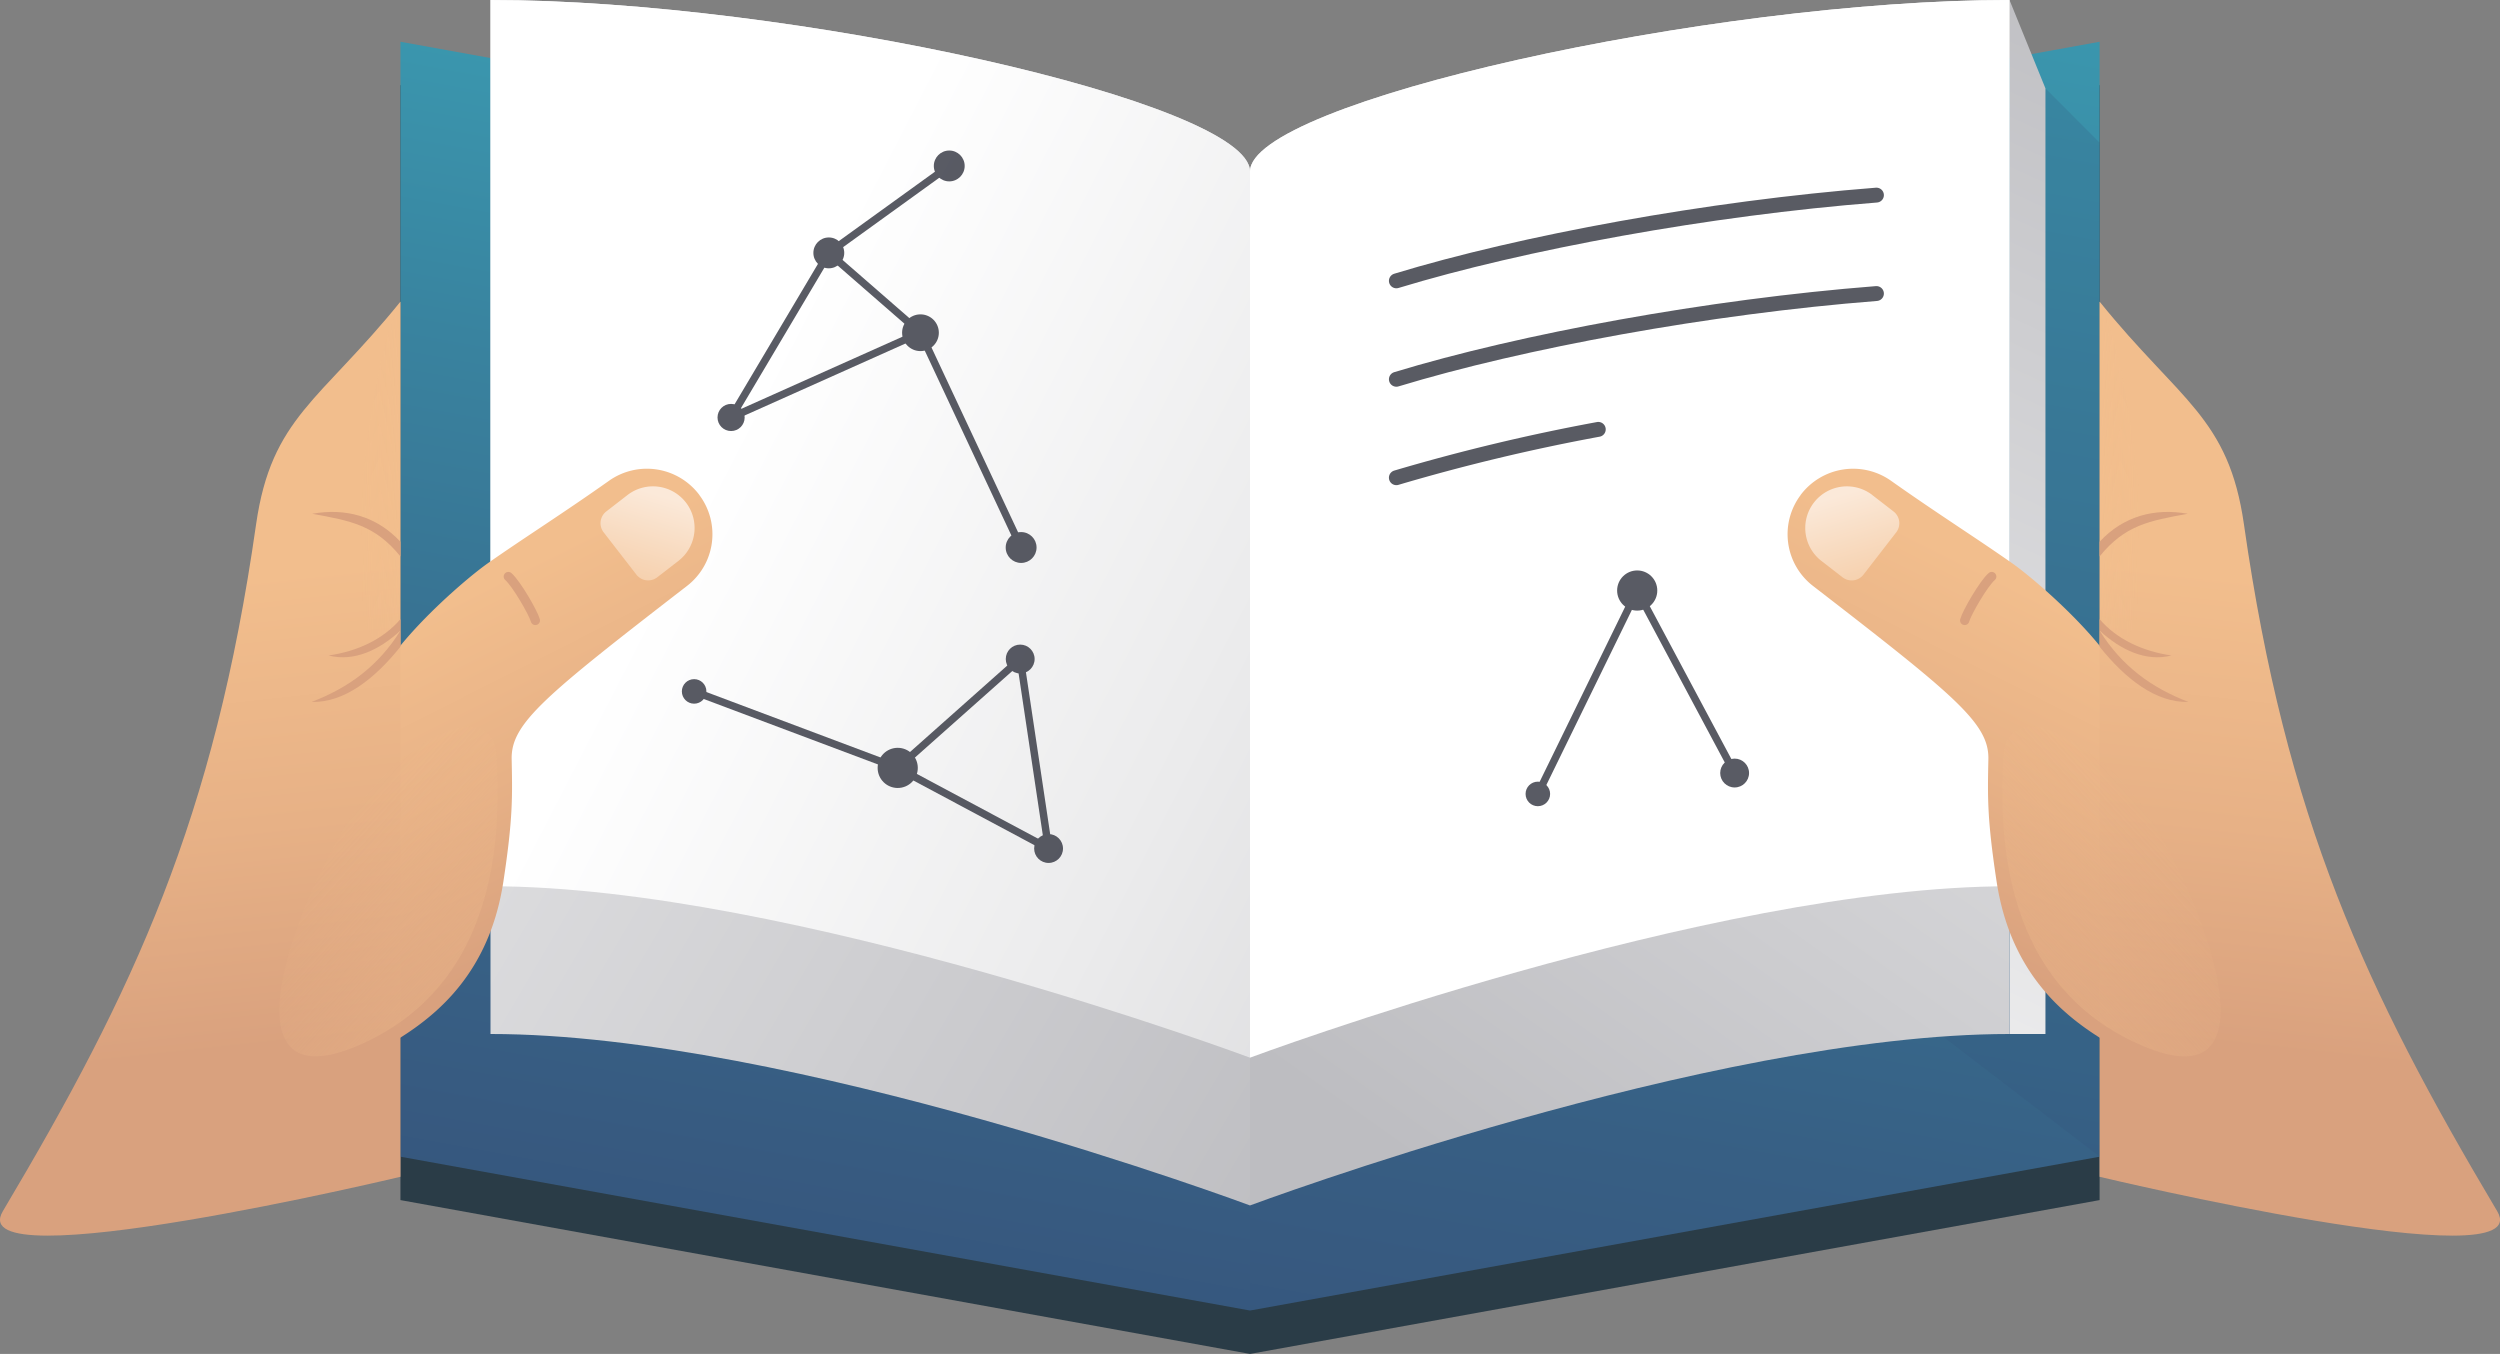<svg xmlns="http://www.w3.org/2000/svg" xmlns:xlink="http://www.w3.org/1999/xlink" viewBox="0 0 672.32 364.11"><rect x="0" y="0" width="672.32" height="364.11" fill="#808080" stroke="none"/><defs><style>.cls-1{isolation:isolate;}.cls-2{fill:#2a3c47;}.cls-3{fill:url(#linear-gradient);}.cls-4{fill:url(#linear-gradient-2);}.cls-5{fill:url(#linear-gradient-3);}.cls-6{fill:url(#linear-gradient-4);}.cls-7{fill:#36527a;opacity:0.2;}.cls-17,.cls-20,.cls-24,.cls-26,.cls-7{mix-blend-mode:multiply;}.cls-8{fill:url(#linear-gradient-5);}.cls-9{fill:url(#linear-gradient-6);}.cls-10{fill:#fff;}.cls-11,.cls-13,.cls-21{fill:none;}.cls-11,.cls-13{stroke:#30323d;}.cls-11,.cls-21{stroke-linecap:round;stroke-linejoin:round;}.cls-11{stroke-width:4px;}.cls-11,.cls-12{opacity:0.8;}.cls-13{stroke-miterlimit:10;stroke-width:2px;}.cls-14{fill:#30323d;}.cls-15{fill:url(#linear-gradient-7);}.cls-16{fill:url(#linear-gradient-8);}.cls-17,.cls-20,.cls-24,.cls-26{opacity:0.3;}.cls-17{fill:url(#linear-gradient-9);}.cls-18{fill:url(#linear-gradient-10);}.cls-19{fill:#d9a17e;}.cls-20{fill:url(#linear-gradient-11);}.cls-21{stroke:#d9a17e;stroke-width:2.5px;}.cls-22{fill:url(#linear-gradient-12);}.cls-23{fill:url(#linear-gradient-13);}.cls-24{fill:url(#linear-gradient-14);}.cls-25{fill:url(#linear-gradient-15);}.cls-26{fill:url(#linear-gradient-16);}</style><linearGradient id="linear-gradient" x1="188.4" y1="365.03" x2="302.16" y2="-256.61" gradientUnits="userSpaceOnUse"><stop offset="0" stop-color="#36527a"/><stop offset="0.14" stop-color="#375f84"/><stop offset="0.41" stop-color="#39839f"/><stop offset="0.76" stop-color="#3cbbca"/><stop offset="1" stop-color="#3fe5e9"/></linearGradient><linearGradient id="linear-gradient-2" x1="-50.25" y1="-7.09" x2="397.33" y2="255.91" gradientUnits="userSpaceOnUse"><stop offset="0" stop-color="#fff"/><stop offset="1" stop-color="#bdbdc1"/></linearGradient><linearGradient id="linear-gradient-3" x1="133.89" y1="88.12" x2="571.57" y2="313.68" gradientUnits="userSpaceOnUse"><stop offset="0.14" stop-color="#fff"/><stop offset="0.44" stop-color="#ebebec"/><stop offset="1" stop-color="#bdbdc1"/></linearGradient><linearGradient id="linear-gradient-4" x1="407.64" y1="415.51" x2="552.74" y2="-377.42" xlink:href="#linear-gradient"/><linearGradient id="linear-gradient-5" x1="437.32" y1="370.04" x2="607.63" y2="5.5" xlink:href="#linear-gradient-2"/><linearGradient id="linear-gradient-6" x1="602.84" y1="-70.49" x2="346.83" y2="290.12" xlink:href="#linear-gradient-2"/><linearGradient id="linear-gradient-7" x1="550.18" y1="161.07" x2="508.25" y2="244.19" gradientUnits="userSpaceOnUse"><stop offset="0" stop-color="#f2be8d"/><stop offset="0.53" stop-color="#e7b186"/><stop offset="1" stop-color="#d9a17e"/></linearGradient><linearGradient id="linear-gradient-8" x1="623.73" y1="156.66" x2="609.92" y2="282.99" xlink:href="#linear-gradient-7"/><linearGradient id="linear-gradient-9" x1="564.84" y1="127.69" x2="575.46" y2="127.85" gradientUnits="userSpaceOnUse"><stop offset="0" stop-color="#f2be8d"/><stop offset="0.2" stop-color="#f2be8d" stop-opacity="0.76"/><stop offset="0.49" stop-color="#f2be8d" stop-opacity="0.44"/><stop offset="0.73" stop-color="#f2be8d" stop-opacity="0.2"/><stop offset="0.91" stop-color="#f2be8d" stop-opacity="0.06"/><stop offset="1" stop-color="#f2be8d" stop-opacity="0"/></linearGradient><linearGradient id="linear-gradient-10" x1="497.34" y1="123.52" x2="531.08" y2="147.28" gradientTransform="translate(-7.12 12.14)" gradientUnits="userSpaceOnUse"><stop offset="0" stop-color="#fbe9d9"/><stop offset="1" stop-color="#f2be8d"/></linearGradient><linearGradient id="linear-gradient-11" x1="586.33" y1="222.56" x2="547.57" y2="257.57" gradientUnits="userSpaceOnUse"><stop offset="0" stop-color="#f2be8d" stop-opacity="0"/><stop offset="0.09" stop-color="#f2be8d" stop-opacity="0.06"/><stop offset="0.27" stop-color="#f2be8d" stop-opacity="0.2"/><stop offset="0.51" stop-color="#f2be8d" stop-opacity="0.44"/><stop offset="0.8" stop-color="#f2be8d" stop-opacity="0.76"/><stop offset="1" stop-color="#f2be8d"/></linearGradient><linearGradient id="linear-gradient-12" x1="-640.06" y1="161.07" x2="-681.98" y2="244.19" gradientTransform="matrix(-1, 0, 0, 1, -517.91, 0)" xlink:href="#linear-gradient-7"/><linearGradient id="linear-gradient-13" x1="-566.51" y1="156.66" x2="-580.31" y2="282.99" gradientTransform="matrix(-1, 0, 0, 1, -517.91, 0)" xlink:href="#linear-gradient-7"/><linearGradient id="linear-gradient-14" x1="-625.4" y1="127.69" x2="-614.78" y2="127.85" gradientTransform="matrix(-1, 0, 0, 1, -517.91, 0)" xlink:href="#linear-gradient-9"/><linearGradient id="linear-gradient-15" x1="-443.83" y1="852.12" x2="-410.09" y2="875.88" gradientTransform="matrix(1, 0, 0, -1, 612.92, 1000.41)" xlink:href="#linear-gradient-10"/><linearGradient id="linear-gradient-16" x1="-603.9" y1="222.56" x2="-642.67" y2="257.57" gradientTransform="matrix(-1, 0, 0, 1, -517.91, 0)" xlink:href="#linear-gradient-11"/></defs><title>book with hand</title><g class="cls-1"><g id="Layer_2" data-name="Layer 2"><g id="book"><polygon class="cls-2" points="107.69 322.74 336.16 364.11 336.16 64.27 107.69 22.89 107.69 322.74"/><polygon class="cls-3" points="107.69 311.07 336.16 352.44 336.16 52.6 107.69 11.23 107.69 311.07"/><path class="cls-4" d="M131.91,278.07c80.64,0,204.25,46.11,204.25,46.11V46.11C336.16,27.57,212.55,0,131.91,0Z"/><path class="cls-5" d="M131.91,238.34c80.64,0,204.25,46.1,204.25,46.1V46.11C336.16,27.57,212.55,0,131.91,0Z"/><polygon class="cls-2" points="564.64 322.74 336.16 364.11 336.16 64.27 564.64 22.89 564.64 322.74"/><polygon class="cls-6" points="564.64 311.07 336.16 352.44 336.16 52.6 564.64 11.23 564.64 311.07"/><polygon class="cls-7" points="550.08 23.77 564.64 38.36 564.64 311.07 507.79 267.45 550.08 23.77"/><polygon class="cls-8" points="540.41 0 550.08 23.77 550.08 278.07 540.41 278.07 540.41 0"/><path class="cls-9" d="M540.41,278.07c-80.63,0-204.25,46.11-204.25,46.11V46.11C336.16,27.57,459.78,0,540.41,0Z"/><path class="cls-10" d="M540.41,238.34c-80.63,0-204.25,46.1-204.25,46.1V46.11C336.16,27.57,459.78,0,540.41,0Z"/><path class="cls-11" d="M375.52,75.53c33.75-10.28,84-19.54,129.11-23.06"/><path class="cls-11" d="M375.52,102c33.75-10.27,84-19.53,129.11-23.06"/><path class="cls-11" d="M375.52,128.47a531.11,531.11,0,0,1,54.3-13"/><g class="cls-12"><line class="cls-13" x1="196.61" y1="112.27" x2="247.54" y2="89.48"/><line class="cls-13" x1="222.89" y1="68.01" x2="255.28" y2="44.63"/><line class="cls-13" x1="247.54" y1="89.48" x2="222.89" y2="68.01"/><line class="cls-13" x1="274.61" y1="147.24" x2="247.54" y2="89.48"/><line class="cls-13" x1="196.61" y1="112.27" x2="222.89" y2="68.01"/><circle class="cls-14" cx="196.61" cy="112.27" r="3.65"/><circle class="cls-14" cx="274.61" cy="147.24" r="4.15"/><circle class="cls-14" cx="247.54" cy="89.48" r="4.94"/><circle class="cls-14" cx="222.89" cy="68.01" r="4.15"/><circle class="cls-14" cx="255.28" cy="44.63" r="4.15"/></g><g class="cls-12"><line class="cls-13" x1="241.42" y1="206.51" x2="186.67" y2="185.94"/><line class="cls-13" x1="281.99" y1="228.19" x2="274.36" y2="177.23"/><line class="cls-13" x1="274.36" y1="177.23" x2="241.42" y2="206.51"/><line class="cls-13" x1="281.99" y1="228.19" x2="241.42" y2="206.51"/><circle class="cls-14" cx="186.67" cy="185.94" r="3.3"/><circle class="cls-14" cx="274.36" cy="177.23" r="3.88"/><circle class="cls-14" cx="241.42" cy="206.51" r="5.4"/><circle class="cls-14" cx="281.99" cy="228.19" r="3.88"/></g><g class="cls-12"><line class="cls-13" x1="440.29" y1="158.81" x2="413.57" y2="213.51"/><line class="cls-13" x1="466.49" y1="207.89" x2="440.29" y2="158.81"/><circle class="cls-14" cx="413.57" cy="213.51" r="3.3"/><circle class="cls-14" cx="440.29" cy="158.81" r="5.4"/><circle class="cls-14" cx="466.49" cy="207.89" r="3.88"/></g></g><g id="hands"><path class="cls-15" d="M484.23,133.15a17.56,17.56,0,0,0,3.32,24.41c38.37,29.65,47.37,37,47.18,46.59-.21,10.21-.35,16,2.2,32.83,4.25,28,22,38.86,32.58,45,1-16.12,3.63-88.9,2.92-94.18-1.54-11.56-24.17-31.33-31.39-36.39-9.49-6.66-20.31-13.49-32.48-22.11a17.66,17.66,0,0,0-24.33,3.82Z"/><path class="cls-16" d="M564.64,81.12c21.63,26.78,34.71,31.09,38.82,59.9,11.3,79.28,32.66,125.08,68.11,184.71,11.28,19-106.93-9.26-106.93-9.26Z"/><path class="cls-17" d="M564.64,81.12c8.06,15.59,12,60.95,12,71.37s-3.49,24.27-12,21.42Z"/><path class="cls-18" d="M496.72,130.78h7.2a4,4,0,0,1,4,4v14.39a4,4,0,0,1-4,4h-7.2a11.2,11.2,0,0,1-11.2-11.2v0a11.2,11.2,0,0,1,11.2-11.2Z" transform="translate(190.85 -274.36) rotate(37.75)"/><path class="cls-19" d="M564.64,173.91c6.91,8.64,15.12,15.1,23.89,14.86-9.89-3.79-17.92-9.59-23.89-19.19Z"/><path class="cls-19" d="M564.64,169.58c5.73,5.28,12.51,8.44,19.34,6.7-7.63-1.1-14.7-4.32-19.34-9.78Z"/><path class="cls-19" d="M564.64,145.7c6.39-6.91,14.81-9.14,23.73-7.53-10.42,1.89-16.92,3.06-23.73,11.47Z"/><path class="cls-20" d="M538.73,203.9c-.46,14-3.37,59.54,36.94,77.13,41.17,18,13.3-48.46-1.77-67.08S539.24,188.54,538.73,203.9Z"/><path class="cls-21" d="M535.63,155.05c-2.18,1.88-6.71,9.72-7.27,11.8"/><path class="cls-22" d="M188.09,133.15a17.55,17.55,0,0,1-3.32,24.41c-38.36,29.65-47.37,37-47.17,46.59.21,10.21.34,16-2.21,32.83-4.25,28-22,38.86-32.57,45-1-16.12-3.63-88.9-2.93-94.18,1.55-11.56,24.17-31.33,31.39-36.39,9.5-6.66,20.32-13.49,32.49-22.11a17.64,17.64,0,0,1,24.32,3.82Z"/><path class="cls-23" d="M107.69,81.12C86.05,107.9,73,112.21,68.87,141,57.56,220.3,36.2,266.1.76,325.73c-11.28,19,106.93-9.26,106.93-9.26Z"/><path class="cls-24" d="M107.69,81.12c-8.07,15.59-12,60.95-12,71.37s3.49,24.27,12,21.42Z"/><path class="cls-25" d="M175.6,130.78h7.2a4,4,0,0,1,4,4v14.39a4,4,0,0,1-4,4h-7.2A11.2,11.2,0,0,1,164.4,142v0A11.2,11.2,0,0,1,175.6,130.78Z" transform="translate(401.36 146.74) rotate(142.25)"/><path class="cls-19" d="M107.69,173.91c-6.91,8.64-15.13,15.1-23.9,14.86,9.89-3.79,17.93-9.59,23.9-19.19Z"/><path class="cls-19" d="M107.69,169.58c-5.73,5.28-12.52,8.44-19.34,6.7C96,175.18,103,172,107.69,166.5Z"/><path class="cls-19" d="M107.69,145.7c-6.4-6.91-14.81-9.14-23.74-7.53,10.42,1.89,16.92,3.06,23.74,11.47Z"/><path class="cls-26" d="M133.59,203.9c.46,14,3.37,59.54-36.94,77.13C55.48,299,83.36,232.57,98.43,214S133.09,188.54,133.59,203.9Z"/><path class="cls-21" d="M136.7,155.05c2.17,1.88,6.7,9.72,7.27,11.8"/></g></g></g></svg>